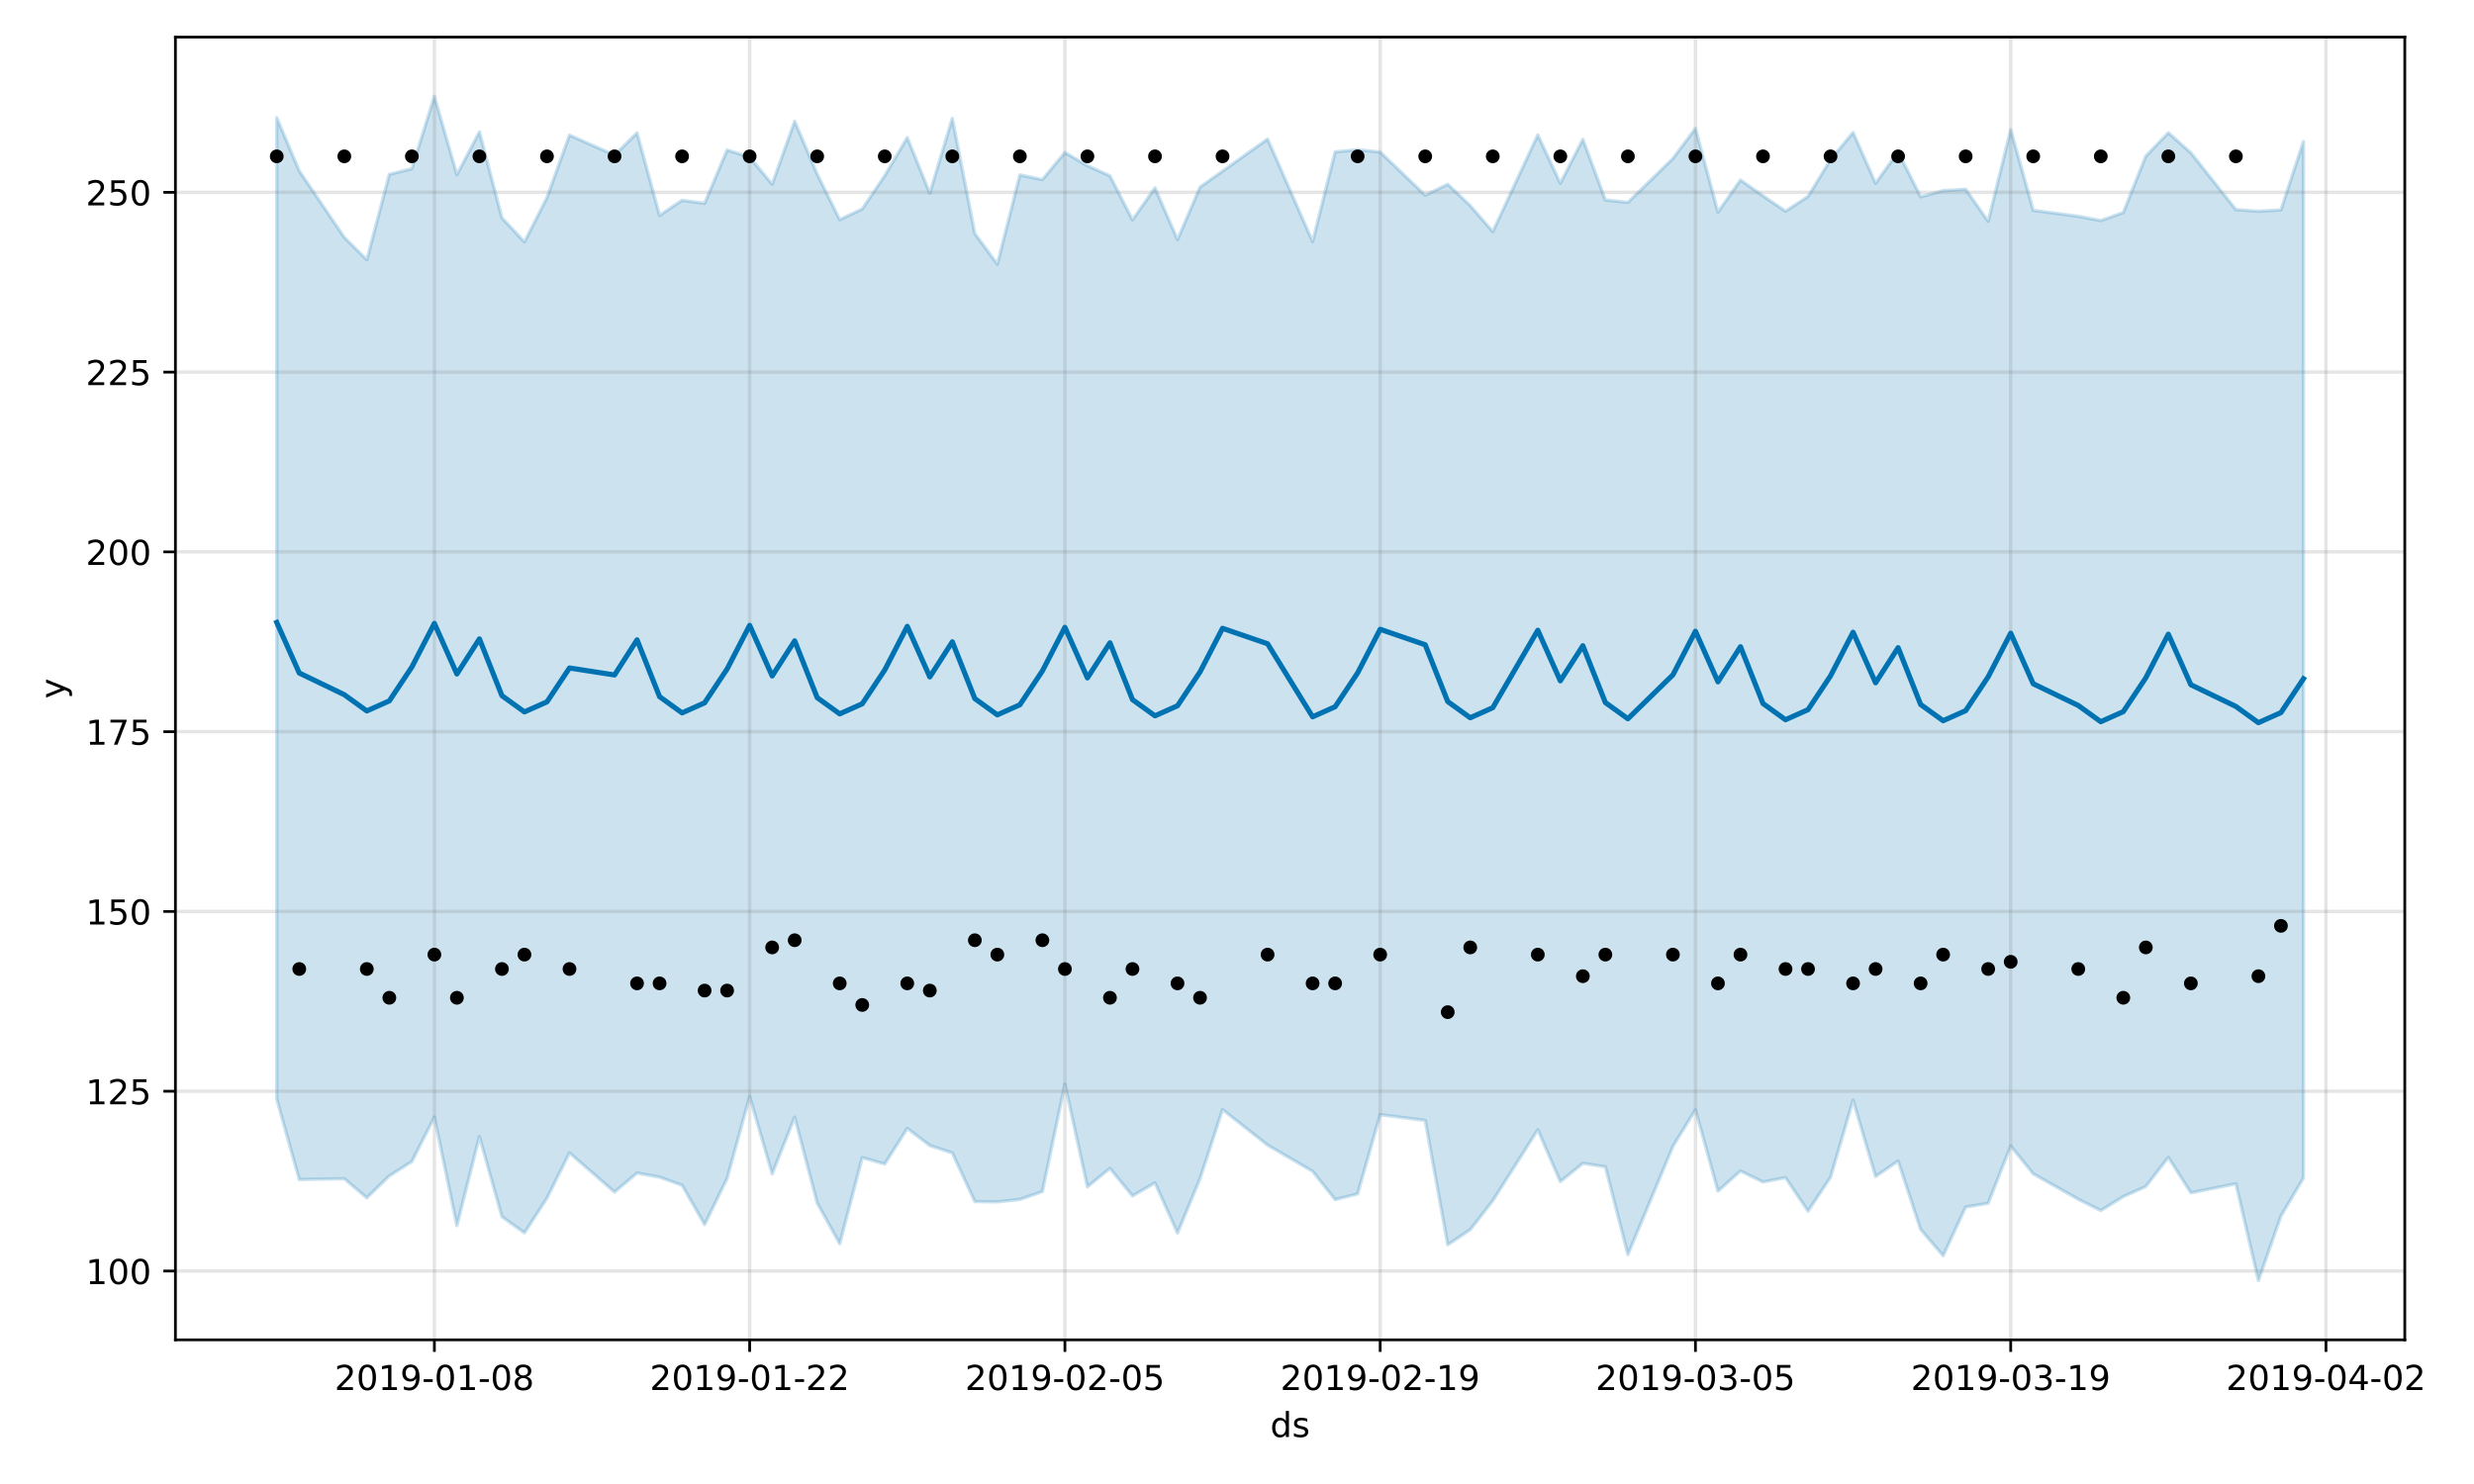 <?xml version="1.0" encoding="utf-8" standalone="no"?>
<!DOCTYPE svg PUBLIC "-//W3C//DTD SVG 1.1//EN"
  "http://www.w3.org/Graphics/SVG/1.1/DTD/svg11.dtd">
<!-- Created with matplotlib (https://matplotlib.org/) -->
<svg height="432pt" version="1.1" viewBox="0 0 720 432" width="720pt" xmlns="http://www.w3.org/2000/svg" xmlns:xlink="http://www.w3.org/1999/xlink">
 <defs>
  <style type="text/css">
*{stroke-linecap:butt;stroke-linejoin:round;}
  </style>
 </defs>
 <g id="figure_1">
  <g id="patch_1">
   <path d="M 0 432 
L 720 432 
L 720 0 
L 0 0 
z
" style="fill:#ffffff;"/>
  </g>
  <g id="axes_1">
   <g id="patch_2">
    <path d="M 51.05 390.04 
L 699.857 390.04 
L 699.857 10.8 
L 51.05 10.8 
z
" style="fill:#ffffff;"/>
   </g>
   <g id="PolyCollection_1">
    <defs>
     <path d="M 80.541 -397.738 
L 80.541 -112.051 
L 87.095 -88.634 
L 100.202 -88.868 
L 106.756 -83.306 
L 113.309 -89.7 
L 119.863 -93.857 
L 126.417 -106.829 
L 132.97 -75.212 
L 139.524 -101.143 
L 146.077 -77.796 
L 152.631 -73.114 
L 159.185 -83.209 
L 165.738 -96.384 
L 178.845 -84.986 
L 185.399 -90.52 
L 191.953 -89.329 
L 198.506 -86.953 
L 205.06 -75.517 
L 211.613 -88.952 
L 218.167 -112.822 
L 224.721 -90.265 
L 231.274 -106.798 
L 237.828 -81.791 
L 244.381 -69.926 
L 250.935 -95.003 
L 257.489 -93.168 
L 264.042 -103.517 
L 270.596 -98.531 
L 277.15 -96.376 
L 283.703 -82.205 
L 290.257 -82.127 
L 296.81 -82.83 
L 303.364 -85.134 
L 309.918 -116.399 
L 316.471 -86.509 
L 323.025 -91.878 
L 329.578 -83.848 
L 336.132 -87.657 
L 342.686 -73.058 
L 349.239 -88.884 
L 355.793 -108.989 
L 368.9 -98.647 
L 382.007 -91.03 
L 388.561 -82.784 
L 395.114 -84.459 
L 401.668 -107.522 
L 414.775 -105.835 
L 421.329 -69.637 
L 427.883 -74.031 
L 434.436 -82.448 
L 447.543 -103.105 
L 454.097 -88.01 
L 460.651 -93.343 
L 467.204 -92.344 
L 473.758 -66.773 
L 486.865 -98.274 
L 493.419 -108.955 
L 499.972 -85.261 
L 506.526 -91.117 
L 513.079 -87.921 
L 519.633 -89.184 
L 526.187 -79.423 
L 532.74 -89.291 
L 539.294 -111.733 
L 545.847 -89.516 
L 552.401 -94.019 
L 558.955 -74.08 
L 565.508 -66.46 
L 572.062 -80.622 
L 578.616 -81.72 
L 585.169 -98.402 
L 591.723 -90.291 
L 604.83 -82.897 
L 611.384 -79.608 
L 617.937 -83.658 
L 624.491 -86.608 
L 631.044 -95.071 
L 637.598 -84.772 
L 650.705 -87.389 
L 657.259 -59.198 
L 663.812 -77.996 
L 670.366 -89.066 
L 670.366 -390.804 
L 670.366 -390.804 
L 663.812 -370.898 
L 657.259 -370.498 
L 650.705 -370.982 
L 637.598 -387.514 
L 631.044 -393.343 
L 624.491 -386.558 
L 617.937 -370.118 
L 611.384 -367.789 
L 604.83 -369.037 
L 591.723 -370.771 
L 585.169 -394.277 
L 578.616 -367.581 
L 572.062 -376.905 
L 565.508 -376.502 
L 558.955 -374.698 
L 552.401 -387.778 
L 545.847 -378.632 
L 539.294 -393.438 
L 532.74 -385.542 
L 526.187 -374.797 
L 519.633 -370.515 
L 513.079 -374.985 
L 506.526 -379.592 
L 499.972 -370.241 
L 493.419 -394.607 
L 486.865 -385.859 
L 473.758 -373.066 
L 467.204 -373.807 
L 460.651 -391.45 
L 454.097 -378.627 
L 447.543 -392.711 
L 434.436 -364.569 
L 427.883 -372.134 
L 421.329 -378.357 
L 414.775 -375.164 
L 401.668 -387.743 
L 395.114 -388.402 
L 388.561 -387.785 
L 382.007 -361.667 
L 368.9 -391.526 
L 355.793 -382.169 
L 349.239 -377.534 
L 342.686 -362.261 
L 336.132 -377.325 
L 329.578 -367.98 
L 323.025 -380.817 
L 316.471 -383.752 
L 309.918 -387.611 
L 303.364 -379.714 
L 296.81 -381.076 
L 290.257 -355.068 
L 283.703 -364.033 
L 277.15 -397.552 
L 270.596 -375.741 
L 264.042 -391.943 
L 257.489 -380.859 
L 250.935 -371.172 
L 244.381 -368.049 
L 237.828 -381.309 
L 231.274 -396.705 
L 224.721 -378.355 
L 218.167 -386.25 
L 211.613 -388.334 
L 205.06 -372.817 
L 198.506 -373.697 
L 191.953 -369.297 
L 185.399 -393.328 
L 178.845 -386.839 
L 165.738 -392.654 
L 159.185 -374.496 
L 152.631 -361.577 
L 146.077 -368.591 
L 139.524 -393.61 
L 132.97 -381.149 
L 126.417 -403.962 
L 119.863 -382.893 
L 113.309 -381.243 
L 106.756 -356.365 
L 100.202 -362.891 
L 87.095 -382.238 
L 80.541 -397.738 
z
" id="m11da52454b" style="stroke:#0072b2;stroke-opacity:0.2;"/>
    </defs>
    <g clip-path="url(#pff94e0aa86)">
     <use style="fill:#0072b2;fill-opacity:0.2;stroke:#0072b2;stroke-opacity:0.2;" x="0" xlink:href="#m11da52454b" y="432"/>
    </g>
   </g>
   <g id="matplotlib.axis_1">
    <g id="xtick_1">
     <g id="line2d_1">
      <path clip-path="url(#pff94e0aa86)" d="M 126.417 390.04 
L 126.417 10.8 
" style="fill:none;stroke:#808080;stroke-linecap:square;stroke-opacity:0.2;"/>
     </g>
     <g id="line2d_2">
      <defs>
       <path d="M 0 0 
L 0 3.5 
" id="m0b0c6c7263" style="stroke:#000000;stroke-width:0.8;"/>
      </defs>
      <g>
       <use style="stroke:#000000;stroke-width:0.8;" x="126.417" xlink:href="#m0b0c6c7263" y="390.04"/>
      </g>
     </g>
     <g id="text_1">
      <!-- 2019-01-08 -->
      <defs>
       <path d="M 19.188 8.297 
L 53.609 8.297 
L 53.609 0 
L 7.328 0 
L 7.328 8.297 
Q 12.938 14.109 22.625 23.891 
Q 32.328 33.688 34.812 36.531 
Q 39.547 41.844 41.422 45.531 
Q 43.312 49.219 43.312 52.781 
Q 43.312 58.594 39.234 62.25 
Q 35.156 65.922 28.609 65.922 
Q 23.969 65.922 18.812 64.312 
Q 13.672 62.703 7.812 59.422 
L 7.812 69.391 
Q 13.766 71.781 18.938 73 
Q 24.125 74.219 28.422 74.219 
Q 39.75 74.219 46.484 68.547 
Q 53.219 62.891 53.219 53.422 
Q 53.219 48.922 51.531 44.891 
Q 49.859 40.875 45.406 35.406 
Q 44.188 33.984 37.641 27.219 
Q 31.109 20.453 19.188 8.297 
z
" id="DejaVuSans-50"/>
       <path d="M 31.781 66.406 
Q 24.172 66.406 20.328 58.906 
Q 16.5 51.422 16.5 36.375 
Q 16.5 21.391 20.328 13.891 
Q 24.172 6.391 31.781 6.391 
Q 39.453 6.391 43.281 13.891 
Q 47.125 21.391 47.125 36.375 
Q 47.125 51.422 43.281 58.906 
Q 39.453 66.406 31.781 66.406 
z
M 31.781 74.219 
Q 44.047 74.219 50.516 64.516 
Q 56.984 54.828 56.984 36.375 
Q 56.984 17.969 50.516 8.266 
Q 44.047 -1.422 31.781 -1.422 
Q 19.531 -1.422 13.062 8.266 
Q 6.594 17.969 6.594 36.375 
Q 6.594 54.828 13.062 64.516 
Q 19.531 74.219 31.781 74.219 
z
" id="DejaVuSans-48"/>
       <path d="M 12.406 8.297 
L 28.516 8.297 
L 28.516 63.922 
L 10.984 60.406 
L 10.984 69.391 
L 28.422 72.906 
L 38.281 72.906 
L 38.281 8.297 
L 54.391 8.297 
L 54.391 0 
L 12.406 0 
z
" id="DejaVuSans-49"/>
       <path d="M 10.984 1.516 
L 10.984 10.5 
Q 14.703 8.734 18.5 7.812 
Q 22.312 6.891 25.984 6.891 
Q 35.75 6.891 40.891 13.453 
Q 46.047 20.016 46.781 33.406 
Q 43.953 29.203 39.594 26.953 
Q 35.25 24.703 29.984 24.703 
Q 19.047 24.703 12.672 31.312 
Q 6.297 37.938 6.297 49.422 
Q 6.297 60.641 12.938 67.422 
Q 19.578 74.219 30.609 74.219 
Q 43.266 74.219 49.922 64.516 
Q 56.594 54.828 56.594 36.375 
Q 56.594 19.141 48.406 8.859 
Q 40.234 -1.422 26.422 -1.422 
Q 22.703 -1.422 18.891 -0.688 
Q 15.094 0.047 10.984 1.516 
z
M 30.609 32.422 
Q 37.25 32.422 41.125 36.953 
Q 45.016 41.5 45.016 49.422 
Q 45.016 57.281 41.125 61.844 
Q 37.25 66.406 30.609 66.406 
Q 23.969 66.406 20.094 61.844 
Q 16.219 57.281 16.219 49.422 
Q 16.219 41.5 20.094 36.953 
Q 23.969 32.422 30.609 32.422 
z
" id="DejaVuSans-57"/>
       <path d="M 4.891 31.391 
L 31.203 31.391 
L 31.203 23.391 
L 4.891 23.391 
z
" id="DejaVuSans-45"/>
       <path d="M 31.781 34.625 
Q 24.75 34.625 20.719 30.859 
Q 16.703 27.094 16.703 20.516 
Q 16.703 13.922 20.719 10.156 
Q 24.75 6.391 31.781 6.391 
Q 38.812 6.391 42.859 10.172 
Q 46.922 13.969 46.922 20.516 
Q 46.922 27.094 42.891 30.859 
Q 38.875 34.625 31.781 34.625 
z
M 21.922 38.812 
Q 15.578 40.375 12.031 44.719 
Q 8.5 49.078 8.5 55.328 
Q 8.5 64.062 14.719 69.141 
Q 20.953 74.219 31.781 74.219 
Q 42.672 74.219 48.875 69.141 
Q 55.078 64.062 55.078 55.328 
Q 55.078 49.078 51.531 44.719 
Q 48 40.375 41.703 38.812 
Q 48.828 37.156 52.797 32.312 
Q 56.781 27.484 56.781 20.516 
Q 56.781 9.906 50.312 4.234 
Q 43.844 -1.422 31.781 -1.422 
Q 19.734 -1.422 13.25 4.234 
Q 6.781 9.906 6.781 20.516 
Q 6.781 27.484 10.781 32.312 
Q 14.797 37.156 21.922 38.812 
z
M 18.312 54.391 
Q 18.312 48.734 21.844 45.562 
Q 25.391 42.391 31.781 42.391 
Q 38.141 42.391 41.719 45.562 
Q 45.312 48.734 45.312 54.391 
Q 45.312 60.062 41.719 63.234 
Q 38.141 66.406 31.781 66.406 
Q 25.391 66.406 21.844 63.234 
Q 18.312 60.062 18.312 54.391 
z
" id="DejaVuSans-56"/>
      </defs>
      <g transform="translate(97.359 404.638)scale(0.1 -0.1)">
       <use xlink:href="#DejaVuSans-50"/>
       <use x="63.623" xlink:href="#DejaVuSans-48"/>
       <use x="127.246" xlink:href="#DejaVuSans-49"/>
       <use x="190.869" xlink:href="#DejaVuSans-57"/>
       <use x="254.492" xlink:href="#DejaVuSans-45"/>
       <use x="290.576" xlink:href="#DejaVuSans-48"/>
       <use x="354.199" xlink:href="#DejaVuSans-49"/>
       <use x="417.822" xlink:href="#DejaVuSans-45"/>
       <use x="453.906" xlink:href="#DejaVuSans-48"/>
       <use x="517.529" xlink:href="#DejaVuSans-56"/>
      </g>
     </g>
    </g>
    <g id="xtick_2">
     <g id="line2d_3">
      <path clip-path="url(#pff94e0aa86)" d="M 218.167 390.04 
L 218.167 10.8 
" style="fill:none;stroke:#808080;stroke-linecap:square;stroke-opacity:0.2;"/>
     </g>
     <g id="line2d_4">
      <g>
       <use style="stroke:#000000;stroke-width:0.8;" x="218.167" xlink:href="#m0b0c6c7263" y="390.04"/>
      </g>
     </g>
     <g id="text_2">
      <!-- 2019-01-22 -->
      <g transform="translate(189.109 404.638)scale(0.1 -0.1)">
       <use xlink:href="#DejaVuSans-50"/>
       <use x="63.623" xlink:href="#DejaVuSans-48"/>
       <use x="127.246" xlink:href="#DejaVuSans-49"/>
       <use x="190.869" xlink:href="#DejaVuSans-57"/>
       <use x="254.492" xlink:href="#DejaVuSans-45"/>
       <use x="290.576" xlink:href="#DejaVuSans-48"/>
       <use x="354.199" xlink:href="#DejaVuSans-49"/>
       <use x="417.822" xlink:href="#DejaVuSans-45"/>
       <use x="453.906" xlink:href="#DejaVuSans-50"/>
       <use x="517.529" xlink:href="#DejaVuSans-50"/>
      </g>
     </g>
    </g>
    <g id="xtick_3">
     <g id="line2d_5">
      <path clip-path="url(#pff94e0aa86)" d="M 309.918 390.04 
L 309.918 10.8 
" style="fill:none;stroke:#808080;stroke-linecap:square;stroke-opacity:0.2;"/>
     </g>
     <g id="line2d_6">
      <g>
       <use style="stroke:#000000;stroke-width:0.8;" x="309.918" xlink:href="#m0b0c6c7263" y="390.04"/>
      </g>
     </g>
     <g id="text_3">
      <!-- 2019-02-05 -->
      <defs>
       <path d="M 10.797 72.906 
L 49.516 72.906 
L 49.516 64.594 
L 19.828 64.594 
L 19.828 46.734 
Q 21.969 47.469 24.109 47.828 
Q 26.266 48.188 28.422 48.188 
Q 40.625 48.188 47.75 41.5 
Q 54.891 34.812 54.891 23.391 
Q 54.891 11.625 47.562 5.094 
Q 40.234 -1.422 26.906 -1.422 
Q 22.312 -1.422 17.547 -0.641 
Q 12.797 0.141 7.719 1.703 
L 7.719 11.625 
Q 12.109 9.234 16.797 8.062 
Q 21.484 6.891 26.703 6.891 
Q 35.156 6.891 40.078 11.328 
Q 45.016 15.766 45.016 23.391 
Q 45.016 31 40.078 35.438 
Q 35.156 39.891 26.703 39.891 
Q 22.75 39.891 18.812 39.016 
Q 14.891 38.141 10.797 36.281 
z
" id="DejaVuSans-53"/>
      </defs>
      <g transform="translate(280.86 404.638)scale(0.1 -0.1)">
       <use xlink:href="#DejaVuSans-50"/>
       <use x="63.623" xlink:href="#DejaVuSans-48"/>
       <use x="127.246" xlink:href="#DejaVuSans-49"/>
       <use x="190.869" xlink:href="#DejaVuSans-57"/>
       <use x="254.492" xlink:href="#DejaVuSans-45"/>
       <use x="290.576" xlink:href="#DejaVuSans-48"/>
       <use x="354.199" xlink:href="#DejaVuSans-50"/>
       <use x="417.822" xlink:href="#DejaVuSans-45"/>
       <use x="453.906" xlink:href="#DejaVuSans-48"/>
       <use x="517.529" xlink:href="#DejaVuSans-53"/>
      </g>
     </g>
    </g>
    <g id="xtick_4">
     <g id="line2d_7">
      <path clip-path="url(#pff94e0aa86)" d="M 401.668 390.04 
L 401.668 10.8 
" style="fill:none;stroke:#808080;stroke-linecap:square;stroke-opacity:0.2;"/>
     </g>
     <g id="line2d_8">
      <g>
       <use style="stroke:#000000;stroke-width:0.8;" x="401.668" xlink:href="#m0b0c6c7263" y="390.04"/>
      </g>
     </g>
     <g id="text_4">
      <!-- 2019-02-19 -->
      <g transform="translate(372.61 404.638)scale(0.1 -0.1)">
       <use xlink:href="#DejaVuSans-50"/>
       <use x="63.623" xlink:href="#DejaVuSans-48"/>
       <use x="127.246" xlink:href="#DejaVuSans-49"/>
       <use x="190.869" xlink:href="#DejaVuSans-57"/>
       <use x="254.492" xlink:href="#DejaVuSans-45"/>
       <use x="290.576" xlink:href="#DejaVuSans-48"/>
       <use x="354.199" xlink:href="#DejaVuSans-50"/>
       <use x="417.822" xlink:href="#DejaVuSans-45"/>
       <use x="453.906" xlink:href="#DejaVuSans-49"/>
       <use x="517.529" xlink:href="#DejaVuSans-57"/>
      </g>
     </g>
    </g>
    <g id="xtick_5">
     <g id="line2d_9">
      <path clip-path="url(#pff94e0aa86)" d="M 493.419 390.04 
L 493.419 10.8 
" style="fill:none;stroke:#808080;stroke-linecap:square;stroke-opacity:0.2;"/>
     </g>
     <g id="line2d_10">
      <g>
       <use style="stroke:#000000;stroke-width:0.8;" x="493.419" xlink:href="#m0b0c6c7263" y="390.04"/>
      </g>
     </g>
     <g id="text_5">
      <!-- 2019-03-05 -->
      <defs>
       <path d="M 40.578 39.312 
Q 47.656 37.797 51.625 33 
Q 55.609 28.219 55.609 21.188 
Q 55.609 10.406 48.188 4.484 
Q 40.766 -1.422 27.094 -1.422 
Q 22.516 -1.422 17.656 -0.516 
Q 12.797 0.391 7.625 2.203 
L 7.625 11.719 
Q 11.719 9.328 16.594 8.109 
Q 21.484 6.891 26.812 6.891 
Q 36.078 6.891 40.938 10.547 
Q 45.797 14.203 45.797 21.188 
Q 45.797 27.641 41.281 31.266 
Q 36.766 34.906 28.719 34.906 
L 20.219 34.906 
L 20.219 43.016 
L 29.109 43.016 
Q 36.375 43.016 40.234 45.922 
Q 44.094 48.828 44.094 54.297 
Q 44.094 59.906 40.109 62.906 
Q 36.141 65.922 28.719 65.922 
Q 24.656 65.922 20.016 65.031 
Q 15.375 64.156 9.812 62.312 
L 9.812 71.094 
Q 15.438 72.656 20.344 73.438 
Q 25.25 74.219 29.594 74.219 
Q 40.828 74.219 47.359 69.109 
Q 53.906 64.016 53.906 55.328 
Q 53.906 49.266 50.438 45.094 
Q 46.969 40.922 40.578 39.312 
z
" id="DejaVuSans-51"/>
      </defs>
      <g transform="translate(464.361 404.638)scale(0.1 -0.1)">
       <use xlink:href="#DejaVuSans-50"/>
       <use x="63.623" xlink:href="#DejaVuSans-48"/>
       <use x="127.246" xlink:href="#DejaVuSans-49"/>
       <use x="190.869" xlink:href="#DejaVuSans-57"/>
       <use x="254.492" xlink:href="#DejaVuSans-45"/>
       <use x="290.576" xlink:href="#DejaVuSans-48"/>
       <use x="354.199" xlink:href="#DejaVuSans-51"/>
       <use x="417.822" xlink:href="#DejaVuSans-45"/>
       <use x="453.906" xlink:href="#DejaVuSans-48"/>
       <use x="517.529" xlink:href="#DejaVuSans-53"/>
      </g>
     </g>
    </g>
    <g id="xtick_6">
     <g id="line2d_11">
      <path clip-path="url(#pff94e0aa86)" d="M 585.169 390.04 
L 585.169 10.8 
" style="fill:none;stroke:#808080;stroke-linecap:square;stroke-opacity:0.2;"/>
     </g>
     <g id="line2d_12">
      <g>
       <use style="stroke:#000000;stroke-width:0.8;" x="585.169" xlink:href="#m0b0c6c7263" y="390.04"/>
      </g>
     </g>
     <g id="text_6">
      <!-- 2019-03-19 -->
      <g transform="translate(556.111 404.638)scale(0.1 -0.1)">
       <use xlink:href="#DejaVuSans-50"/>
       <use x="63.623" xlink:href="#DejaVuSans-48"/>
       <use x="127.246" xlink:href="#DejaVuSans-49"/>
       <use x="190.869" xlink:href="#DejaVuSans-57"/>
       <use x="254.492" xlink:href="#DejaVuSans-45"/>
       <use x="290.576" xlink:href="#DejaVuSans-48"/>
       <use x="354.199" xlink:href="#DejaVuSans-51"/>
       <use x="417.822" xlink:href="#DejaVuSans-45"/>
       <use x="453.906" xlink:href="#DejaVuSans-49"/>
       <use x="517.529" xlink:href="#DejaVuSans-57"/>
      </g>
     </g>
    </g>
    <g id="xtick_7">
     <g id="line2d_13">
      <path clip-path="url(#pff94e0aa86)" d="M 676.92 390.04 
L 676.92 10.8 
" style="fill:none;stroke:#808080;stroke-linecap:square;stroke-opacity:0.2;"/>
     </g>
     <g id="line2d_14">
      <g>
       <use style="stroke:#000000;stroke-width:0.8;" x="676.92" xlink:href="#m0b0c6c7263" y="390.04"/>
      </g>
     </g>
     <g id="text_7">
      <!-- 2019-04-02 -->
      <defs>
       <path d="M 37.797 64.312 
L 12.891 25.391 
L 37.797 25.391 
z
M 35.203 72.906 
L 47.609 72.906 
L 47.609 25.391 
L 58.016 25.391 
L 58.016 17.188 
L 47.609 17.188 
L 47.609 0 
L 37.797 0 
L 37.797 17.188 
L 4.891 17.188 
L 4.891 26.703 
z
" id="DejaVuSans-52"/>
      </defs>
      <g transform="translate(647.862 404.638)scale(0.1 -0.1)">
       <use xlink:href="#DejaVuSans-50"/>
       <use x="63.623" xlink:href="#DejaVuSans-48"/>
       <use x="127.246" xlink:href="#DejaVuSans-49"/>
       <use x="190.869" xlink:href="#DejaVuSans-57"/>
       <use x="254.492" xlink:href="#DejaVuSans-45"/>
       <use x="290.576" xlink:href="#DejaVuSans-48"/>
       <use x="354.199" xlink:href="#DejaVuSans-52"/>
       <use x="417.822" xlink:href="#DejaVuSans-45"/>
       <use x="453.906" xlink:href="#DejaVuSans-48"/>
       <use x="517.529" xlink:href="#DejaVuSans-50"/>
      </g>
     </g>
    </g>
    <g id="text_8">
     <!-- ds -->
     <defs>
      <path d="M 45.406 46.391 
L 45.406 75.984 
L 54.391 75.984 
L 54.391 0 
L 45.406 0 
L 45.406 8.203 
Q 42.578 3.328 38.25 0.953 
Q 33.938 -1.422 27.875 -1.422 
Q 17.969 -1.422 11.734 6.484 
Q 5.516 14.406 5.516 27.297 
Q 5.516 40.188 11.734 48.094 
Q 17.969 56 27.875 56 
Q 33.938 56 38.25 53.625 
Q 42.578 51.266 45.406 46.391 
z
M 14.797 27.297 
Q 14.797 17.391 18.875 11.75 
Q 22.953 6.109 30.078 6.109 
Q 37.203 6.109 41.297 11.75 
Q 45.406 17.391 45.406 27.297 
Q 45.406 37.203 41.297 42.844 
Q 37.203 48.484 30.078 48.484 
Q 22.953 48.484 18.875 42.844 
Q 14.797 37.203 14.797 27.297 
z
" id="DejaVuSans-100"/>
      <path d="M 44.281 53.078 
L 44.281 44.578 
Q 40.484 46.531 36.375 47.5 
Q 32.281 48.484 27.875 48.484 
Q 21.188 48.484 17.844 46.438 
Q 14.5 44.391 14.5 40.281 
Q 14.5 37.156 16.891 35.375 
Q 19.281 33.594 26.516 31.984 
L 29.594 31.297 
Q 39.156 29.25 43.188 25.516 
Q 47.219 21.781 47.219 15.094 
Q 47.219 7.469 41.188 3.016 
Q 35.156 -1.422 24.609 -1.422 
Q 20.219 -1.422 15.453 -0.562 
Q 10.688 0.297 5.422 2 
L 5.422 11.281 
Q 10.406 8.688 15.234 7.391 
Q 20.062 6.109 24.812 6.109 
Q 31.156 6.109 34.562 8.281 
Q 37.984 10.453 37.984 14.406 
Q 37.984 18.062 35.516 20.016 
Q 33.062 21.969 24.703 23.781 
L 21.578 24.516 
Q 13.234 26.266 9.516 29.906 
Q 5.812 33.547 5.812 39.891 
Q 5.812 47.609 11.281 51.797 
Q 16.75 56 26.812 56 
Q 31.781 56 36.172 55.266 
Q 40.578 54.547 44.281 53.078 
z
" id="DejaVuSans-115"/>
     </defs>
     <g transform="translate(369.675 418.317)scale(0.1 -0.1)">
      <use xlink:href="#DejaVuSans-100"/>
      <use x="63.477" xlink:href="#DejaVuSans-115"/>
     </g>
    </g>
   </g>
   <g id="matplotlib.axis_2">
    <g id="ytick_1">
     <g id="line2d_15">
      <path clip-path="url(#pff94e0aa86)" d="M 51.05 370.007 
L 699.857 370.007 
" style="fill:none;stroke:#808080;stroke-linecap:square;stroke-opacity:0.2;"/>
     </g>
     <g id="line2d_16">
      <defs>
       <path d="M 0 0 
L -3.5 0 
" id="m2e0cd7745d" style="stroke:#000000;stroke-width:0.8;"/>
      </defs>
      <g>
       <use style="stroke:#000000;stroke-width:0.8;" x="51.05" xlink:href="#m2e0cd7745d" y="370.007"/>
      </g>
     </g>
     <g id="text_9">
      <!-- 100 -->
      <g transform="translate(24.962 373.806)scale(0.1 -0.1)">
       <use xlink:href="#DejaVuSans-49"/>
       <use x="63.623" xlink:href="#DejaVuSans-48"/>
       <use x="127.246" xlink:href="#DejaVuSans-48"/>
      </g>
     </g>
    </g>
    <g id="ytick_2">
     <g id="line2d_17">
      <path clip-path="url(#pff94e0aa86)" d="M 51.05 317.669 
L 699.857 317.669 
" style="fill:none;stroke:#808080;stroke-linecap:square;stroke-opacity:0.2;"/>
     </g>
     <g id="line2d_18">
      <g>
       <use style="stroke:#000000;stroke-width:0.8;" x="51.05" xlink:href="#m2e0cd7745d" y="317.669"/>
      </g>
     </g>
     <g id="text_10">
      <!-- 125 -->
      <g transform="translate(24.962 321.469)scale(0.1 -0.1)">
       <use xlink:href="#DejaVuSans-49"/>
       <use x="63.623" xlink:href="#DejaVuSans-50"/>
       <use x="127.246" xlink:href="#DejaVuSans-53"/>
      </g>
     </g>
    </g>
    <g id="ytick_3">
     <g id="line2d_19">
      <path clip-path="url(#pff94e0aa86)" d="M 51.05 265.332 
L 699.857 265.332 
" style="fill:none;stroke:#808080;stroke-linecap:square;stroke-opacity:0.2;"/>
     </g>
     <g id="line2d_20">
      <g>
       <use style="stroke:#000000;stroke-width:0.8;" x="51.05" xlink:href="#m2e0cd7745d" y="265.332"/>
      </g>
     </g>
     <g id="text_11">
      <!-- 150 -->
      <g transform="translate(24.962 269.131)scale(0.1 -0.1)">
       <use xlink:href="#DejaVuSans-49"/>
       <use x="63.623" xlink:href="#DejaVuSans-53"/>
       <use x="127.246" xlink:href="#DejaVuSans-48"/>
      </g>
     </g>
    </g>
    <g id="ytick_4">
     <g id="line2d_21">
      <path clip-path="url(#pff94e0aa86)" d="M 51.05 212.994 
L 699.857 212.994 
" style="fill:none;stroke:#808080;stroke-linecap:square;stroke-opacity:0.2;"/>
     </g>
     <g id="line2d_22">
      <g>
       <use style="stroke:#000000;stroke-width:0.8;" x="51.05" xlink:href="#m2e0cd7745d" y="212.994"/>
      </g>
     </g>
     <g id="text_12">
      <!-- 175 -->
      <defs>
       <path d="M 8.203 72.906 
L 55.078 72.906 
L 55.078 68.703 
L 28.609 0 
L 18.312 0 
L 43.219 64.594 
L 8.203 64.594 
z
" id="DejaVuSans-55"/>
      </defs>
      <g transform="translate(24.962 216.793)scale(0.1 -0.1)">
       <use xlink:href="#DejaVuSans-49"/>
       <use x="63.623" xlink:href="#DejaVuSans-55"/>
       <use x="127.246" xlink:href="#DejaVuSans-53"/>
      </g>
     </g>
    </g>
    <g id="ytick_5">
     <g id="line2d_23">
      <path clip-path="url(#pff94e0aa86)" d="M 51.05 160.656 
L 699.857 160.656 
" style="fill:none;stroke:#808080;stroke-linecap:square;stroke-opacity:0.2;"/>
     </g>
     <g id="line2d_24">
      <g>
       <use style="stroke:#000000;stroke-width:0.8;" x="51.05" xlink:href="#m2e0cd7745d" y="160.656"/>
      </g>
     </g>
     <g id="text_13">
      <!-- 200 -->
      <g transform="translate(24.962 164.456)scale(0.1 -0.1)">
       <use xlink:href="#DejaVuSans-50"/>
       <use x="63.623" xlink:href="#DejaVuSans-48"/>
       <use x="127.246" xlink:href="#DejaVuSans-48"/>
      </g>
     </g>
    </g>
    <g id="ytick_6">
     <g id="line2d_25">
      <path clip-path="url(#pff94e0aa86)" d="M 51.05 108.319 
L 699.857 108.319 
" style="fill:none;stroke:#808080;stroke-linecap:square;stroke-opacity:0.2;"/>
     </g>
     <g id="line2d_26">
      <g>
       <use style="stroke:#000000;stroke-width:0.8;" x="51.05" xlink:href="#m2e0cd7745d" y="108.319"/>
      </g>
     </g>
     <g id="text_14">
      <!-- 225 -->
      <g transform="translate(24.962 112.118)scale(0.1 -0.1)">
       <use xlink:href="#DejaVuSans-50"/>
       <use x="63.623" xlink:href="#DejaVuSans-50"/>
       <use x="127.246" xlink:href="#DejaVuSans-53"/>
      </g>
     </g>
    </g>
    <g id="ytick_7">
     <g id="line2d_27">
      <path clip-path="url(#pff94e0aa86)" d="M 51.05 55.981 
L 699.857 55.981 
" style="fill:none;stroke:#808080;stroke-linecap:square;stroke-opacity:0.2;"/>
     </g>
     <g id="line2d_28">
      <g>
       <use style="stroke:#000000;stroke-width:0.8;" x="51.05" xlink:href="#m2e0cd7745d" y="55.981"/>
      </g>
     </g>
     <g id="text_15">
      <!-- 250 -->
      <g transform="translate(24.962 59.78)scale(0.1 -0.1)">
       <use xlink:href="#DejaVuSans-50"/>
       <use x="63.623" xlink:href="#DejaVuSans-53"/>
       <use x="127.246" xlink:href="#DejaVuSans-48"/>
      </g>
     </g>
    </g>
    <g id="text_16">
     <!-- y -->
     <defs>
      <path d="M 32.172 -5.078 
Q 28.375 -14.844 24.75 -17.812 
Q 21.141 -20.797 15.094 -20.797 
L 7.906 -20.797 
L 7.906 -13.281 
L 13.188 -13.281 
Q 16.891 -13.281 18.938 -11.516 
Q 21 -9.766 23.484 -3.219 
L 25.094 0.875 
L 2.984 54.688 
L 12.5 54.688 
L 29.594 11.922 
L 46.688 54.688 
L 56.203 54.688 
z
" id="DejaVuSans-121"/>
     </defs>
     <g transform="translate(18.883 203.379)rotate(-90)scale(0.1 -0.1)">
      <use xlink:href="#DejaVuSans-121"/>
     </g>
    </g>
   </g>
   <g id="line2d_29">
    <defs>
     <path d="M 0 1.5 
C 0.398 1.5 0.779 1.342 1.061 1.061 
C 1.342 0.779 1.5 0.398 1.5 0 
C 1.5 -0.398 1.342 -0.779 1.061 -1.061 
C 0.779 -1.342 0.398 -1.5 0 -1.5 
C -0.398 -1.5 -0.779 -1.342 -1.061 -1.061 
C -1.342 -0.779 -1.5 -0.398 -1.5 0 
C -1.5 0.398 -1.342 0.779 -1.061 1.061 
C -0.779 1.342 -0.398 1.5 0 1.5 
z
" id="me764988881" style="stroke:#000000;"/>
    </defs>
    <g clip-path="url(#pff94e0aa86)">
     <use style="stroke:#000000;" x="80.541" xlink:href="#me764988881" y="45.513"/>
     <use style="stroke:#000000;" x="87.095" xlink:href="#me764988881" y="282.08"/>
     <use style="stroke:#000000;" x="100.202" xlink:href="#me764988881" y="45.513"/>
     <use style="stroke:#000000;" x="106.756" xlink:href="#me764988881" y="282.08"/>
     <use style="stroke:#000000;" x="113.309" xlink:href="#me764988881" y="290.454"/>
     <use style="stroke:#000000;" x="119.863" xlink:href="#me764988881" y="45.513"/>
     <use style="stroke:#000000;" x="126.417" xlink:href="#me764988881" y="277.893"/>
     <use style="stroke:#000000;" x="132.97" xlink:href="#me764988881" y="290.454"/>
     <use style="stroke:#000000;" x="139.524" xlink:href="#me764988881" y="45.513"/>
     <use style="stroke:#000000;" x="146.077" xlink:href="#me764988881" y="282.08"/>
     <use style="stroke:#000000;" x="152.631" xlink:href="#me764988881" y="277.893"/>
     <use style="stroke:#000000;" x="159.185" xlink:href="#me764988881" y="45.513"/>
     <use style="stroke:#000000;" x="165.738" xlink:href="#me764988881" y="282.08"/>
     <use style="stroke:#000000;" x="178.845" xlink:href="#me764988881" y="45.513"/>
     <use style="stroke:#000000;" x="185.399" xlink:href="#me764988881" y="286.267"/>
     <use style="stroke:#000000;" x="191.953" xlink:href="#me764988881" y="286.267"/>
     <use style="stroke:#000000;" x="198.506" xlink:href="#me764988881" y="45.513"/>
     <use style="stroke:#000000;" x="205.06" xlink:href="#me764988881" y="288.36"/>
     <use style="stroke:#000000;" x="211.613" xlink:href="#me764988881" y="288.36"/>
     <use style="stroke:#000000;" x="218.167" xlink:href="#me764988881" y="45.513"/>
     <use style="stroke:#000000;" x="224.721" xlink:href="#me764988881" y="275.799"/>
     <use style="stroke:#000000;" x="231.274" xlink:href="#me764988881" y="273.706"/>
     <use style="stroke:#000000;" x="237.828" xlink:href="#me764988881" y="45.513"/>
     <use style="stroke:#000000;" x="244.381" xlink:href="#me764988881" y="286.267"/>
     <use style="stroke:#000000;" x="250.935" xlink:href="#me764988881" y="292.547"/>
     <use style="stroke:#000000;" x="257.489" xlink:href="#me764988881" y="45.513"/>
     <use style="stroke:#000000;" x="264.042" xlink:href="#me764988881" y="286.267"/>
     <use style="stroke:#000000;" x="270.596" xlink:href="#me764988881" y="288.36"/>
     <use style="stroke:#000000;" x="277.15" xlink:href="#me764988881" y="45.513"/>
     <use style="stroke:#000000;" x="283.703" xlink:href="#me764988881" y="273.706"/>
     <use style="stroke:#000000;" x="290.257" xlink:href="#me764988881" y="277.893"/>
     <use style="stroke:#000000;" x="296.81" xlink:href="#me764988881" y="45.513"/>
     <use style="stroke:#000000;" x="303.364" xlink:href="#me764988881" y="273.706"/>
     <use style="stroke:#000000;" x="309.918" xlink:href="#me764988881" y="282.08"/>
     <use style="stroke:#000000;" x="316.471" xlink:href="#me764988881" y="45.513"/>
     <use style="stroke:#000000;" x="323.025" xlink:href="#me764988881" y="290.454"/>
     <use style="stroke:#000000;" x="329.578" xlink:href="#me764988881" y="282.08"/>
     <use style="stroke:#000000;" x="336.132" xlink:href="#me764988881" y="45.513"/>
     <use style="stroke:#000000;" x="342.686" xlink:href="#me764988881" y="286.267"/>
     <use style="stroke:#000000;" x="349.239" xlink:href="#me764988881" y="290.454"/>
     <use style="stroke:#000000;" x="355.793" xlink:href="#me764988881" y="45.513"/>
     <use style="stroke:#000000;" x="368.9" xlink:href="#me764988881" y="277.893"/>
     <use style="stroke:#000000;" x="382.007" xlink:href="#me764988881" y="286.267"/>
     <use style="stroke:#000000;" x="388.561" xlink:href="#me764988881" y="286.267"/>
     <use style="stroke:#000000;" x="395.114" xlink:href="#me764988881" y="45.513"/>
     <use style="stroke:#000000;" x="401.668" xlink:href="#me764988881" y="277.893"/>
     <use style="stroke:#000000;" x="414.775" xlink:href="#me764988881" y="45.513"/>
     <use style="stroke:#000000;" x="421.329" xlink:href="#me764988881" y="294.641"/>
     <use style="stroke:#000000;" x="427.883" xlink:href="#me764988881" y="275.799"/>
     <use style="stroke:#000000;" x="434.436" xlink:href="#me764988881" y="45.513"/>
     <use style="stroke:#000000;" x="447.543" xlink:href="#me764988881" y="277.893"/>
     <use style="stroke:#000000;" x="454.097" xlink:href="#me764988881" y="45.513"/>
     <use style="stroke:#000000;" x="460.651" xlink:href="#me764988881" y="284.173"/>
     <use style="stroke:#000000;" x="467.204" xlink:href="#me764988881" y="277.893"/>
     <use style="stroke:#000000;" x="473.758" xlink:href="#me764988881" y="45.513"/>
     <use style="stroke:#000000;" x="486.865" xlink:href="#me764988881" y="277.893"/>
     <use style="stroke:#000000;" x="493.419" xlink:href="#me764988881" y="45.513"/>
     <use style="stroke:#000000;" x="499.972" xlink:href="#me764988881" y="286.267"/>
     <use style="stroke:#000000;" x="506.526" xlink:href="#me764988881" y="277.893"/>
     <use style="stroke:#000000;" x="513.079" xlink:href="#me764988881" y="45.513"/>
     <use style="stroke:#000000;" x="519.633" xlink:href="#me764988881" y="282.08"/>
     <use style="stroke:#000000;" x="526.187" xlink:href="#me764988881" y="282.08"/>
     <use style="stroke:#000000;" x="532.74" xlink:href="#me764988881" y="45.513"/>
     <use style="stroke:#000000;" x="539.294" xlink:href="#me764988881" y="286.267"/>
     <use style="stroke:#000000;" x="545.847" xlink:href="#me764988881" y="282.08"/>
     <use style="stroke:#000000;" x="552.401" xlink:href="#me764988881" y="45.513"/>
     <use style="stroke:#000000;" x="558.955" xlink:href="#me764988881" y="286.267"/>
     <use style="stroke:#000000;" x="565.508" xlink:href="#me764988881" y="277.893"/>
     <use style="stroke:#000000;" x="572.062" xlink:href="#me764988881" y="45.513"/>
     <use style="stroke:#000000;" x="578.616" xlink:href="#me764988881" y="282.08"/>
     <use style="stroke:#000000;" x="585.169" xlink:href="#me764988881" y="279.986"/>
     <use style="stroke:#000000;" x="591.723" xlink:href="#me764988881" y="45.513"/>
     <use style="stroke:#000000;" x="604.83" xlink:href="#me764988881" y="282.08"/>
     <use style="stroke:#000000;" x="611.384" xlink:href="#me764988881" y="45.513"/>
     <use style="stroke:#000000;" x="617.937" xlink:href="#me764988881" y="290.454"/>
     <use style="stroke:#000000;" x="624.491" xlink:href="#me764988881" y="275.799"/>
     <use style="stroke:#000000;" x="631.044" xlink:href="#me764988881" y="45.513"/>
     <use style="stroke:#000000;" x="637.598" xlink:href="#me764988881" y="286.267"/>
     <use style="stroke:#000000;" x="650.705" xlink:href="#me764988881" y="45.513"/>
     <use style="stroke:#000000;" x="657.259" xlink:href="#me764988881" y="284.173"/>
     <use style="stroke:#000000;" x="663.812" xlink:href="#me764988881" y="269.519"/>
    </g>
   </g>
   <g id="line2d_30">
    <path clip-path="url(#pff94e0aa86)" d="M 80.541 181.197 
L 87.095 195.915 
L 100.202 202.232 
L 106.756 206.955 
L 113.309 204.024 
L 119.863 194.166 
L 126.417 181.482 
L 132.97 196.2 
L 139.524 185.981 
L 146.077 202.517 
L 152.631 207.24 
L 159.185 204.309 
L 165.738 194.451 
L 178.845 196.485 
L 185.399 186.266 
L 191.953 202.802 
L 198.506 207.525 
L 205.06 204.594 
L 211.613 194.736 
L 218.167 182.052 
L 224.721 196.77 
L 231.274 186.552 
L 237.828 203.087 
L 244.381 207.811 
L 250.935 204.879 
L 257.489 195.021 
L 264.042 182.337 
L 270.596 197.055 
L 277.15 186.837 
L 283.703 203.372 
L 290.257 208.096 
L 296.81 205.164 
L 303.364 195.306 
L 309.918 182.622 
L 316.471 197.34 
L 323.025 187.122 
L 329.578 203.657 
L 336.132 208.381 
L 342.686 205.449 
L 349.239 195.591 
L 355.793 182.907 
L 368.9 187.407 
L 382.007 208.666 
L 388.561 205.734 
L 395.114 195.876 
L 401.668 183.192 
L 414.775 187.692 
L 421.329 204.227 
L 427.883 208.951 
L 434.436 206.019 
L 447.543 183.477 
L 454.097 198.195 
L 460.651 187.977 
L 467.204 204.512 
L 473.758 209.236 
L 486.865 196.446 
L 493.419 183.762 
L 499.972 198.48 
L 506.526 188.262 
L 513.079 204.797 
L 519.633 209.521 
L 526.187 206.589 
L 532.74 196.731 
L 539.294 184.047 
L 545.847 198.765 
L 552.401 188.547 
L 558.955 205.082 
L 565.508 209.806 
L 572.062 206.874 
L 578.616 197.016 
L 585.169 184.332 
L 591.723 199.05 
L 604.83 205.367 
L 611.384 210.091 
L 617.937 207.159 
L 624.491 197.301 
L 631.044 184.617 
L 637.598 199.335 
L 650.705 205.652 
L 657.259 210.376 
L 663.812 207.444 
L 670.366 197.586 
" style="fill:none;stroke:#0072b2;stroke-linecap:square;stroke-width:1.5;"/>
   </g>
   <g id="patch_3">
    <path d="M 51.05 390.04 
L 51.05 10.8 
" style="fill:none;stroke:#000000;stroke-linecap:square;stroke-linejoin:miter;stroke-width:0.8;"/>
   </g>
   <g id="patch_4">
    <path d="M 699.857 390.04 
L 699.857 10.8 
" style="fill:none;stroke:#000000;stroke-linecap:square;stroke-linejoin:miter;stroke-width:0.8;"/>
   </g>
   <g id="patch_5">
    <path d="M 51.05 390.04 
L 699.857 390.04 
" style="fill:none;stroke:#000000;stroke-linecap:square;stroke-linejoin:miter;stroke-width:0.8;"/>
   </g>
   <g id="patch_6">
    <path d="M 51.05 10.8 
L 699.857 10.8 
" style="fill:none;stroke:#000000;stroke-linecap:square;stroke-linejoin:miter;stroke-width:0.8;"/>
   </g>
  </g>
 </g>
 <defs>
  <clipPath id="pff94e0aa86">
   <rect height="379.24" width="648.807" x="51.05" y="10.8"/>
  </clipPath>
 </defs>
</svg>
